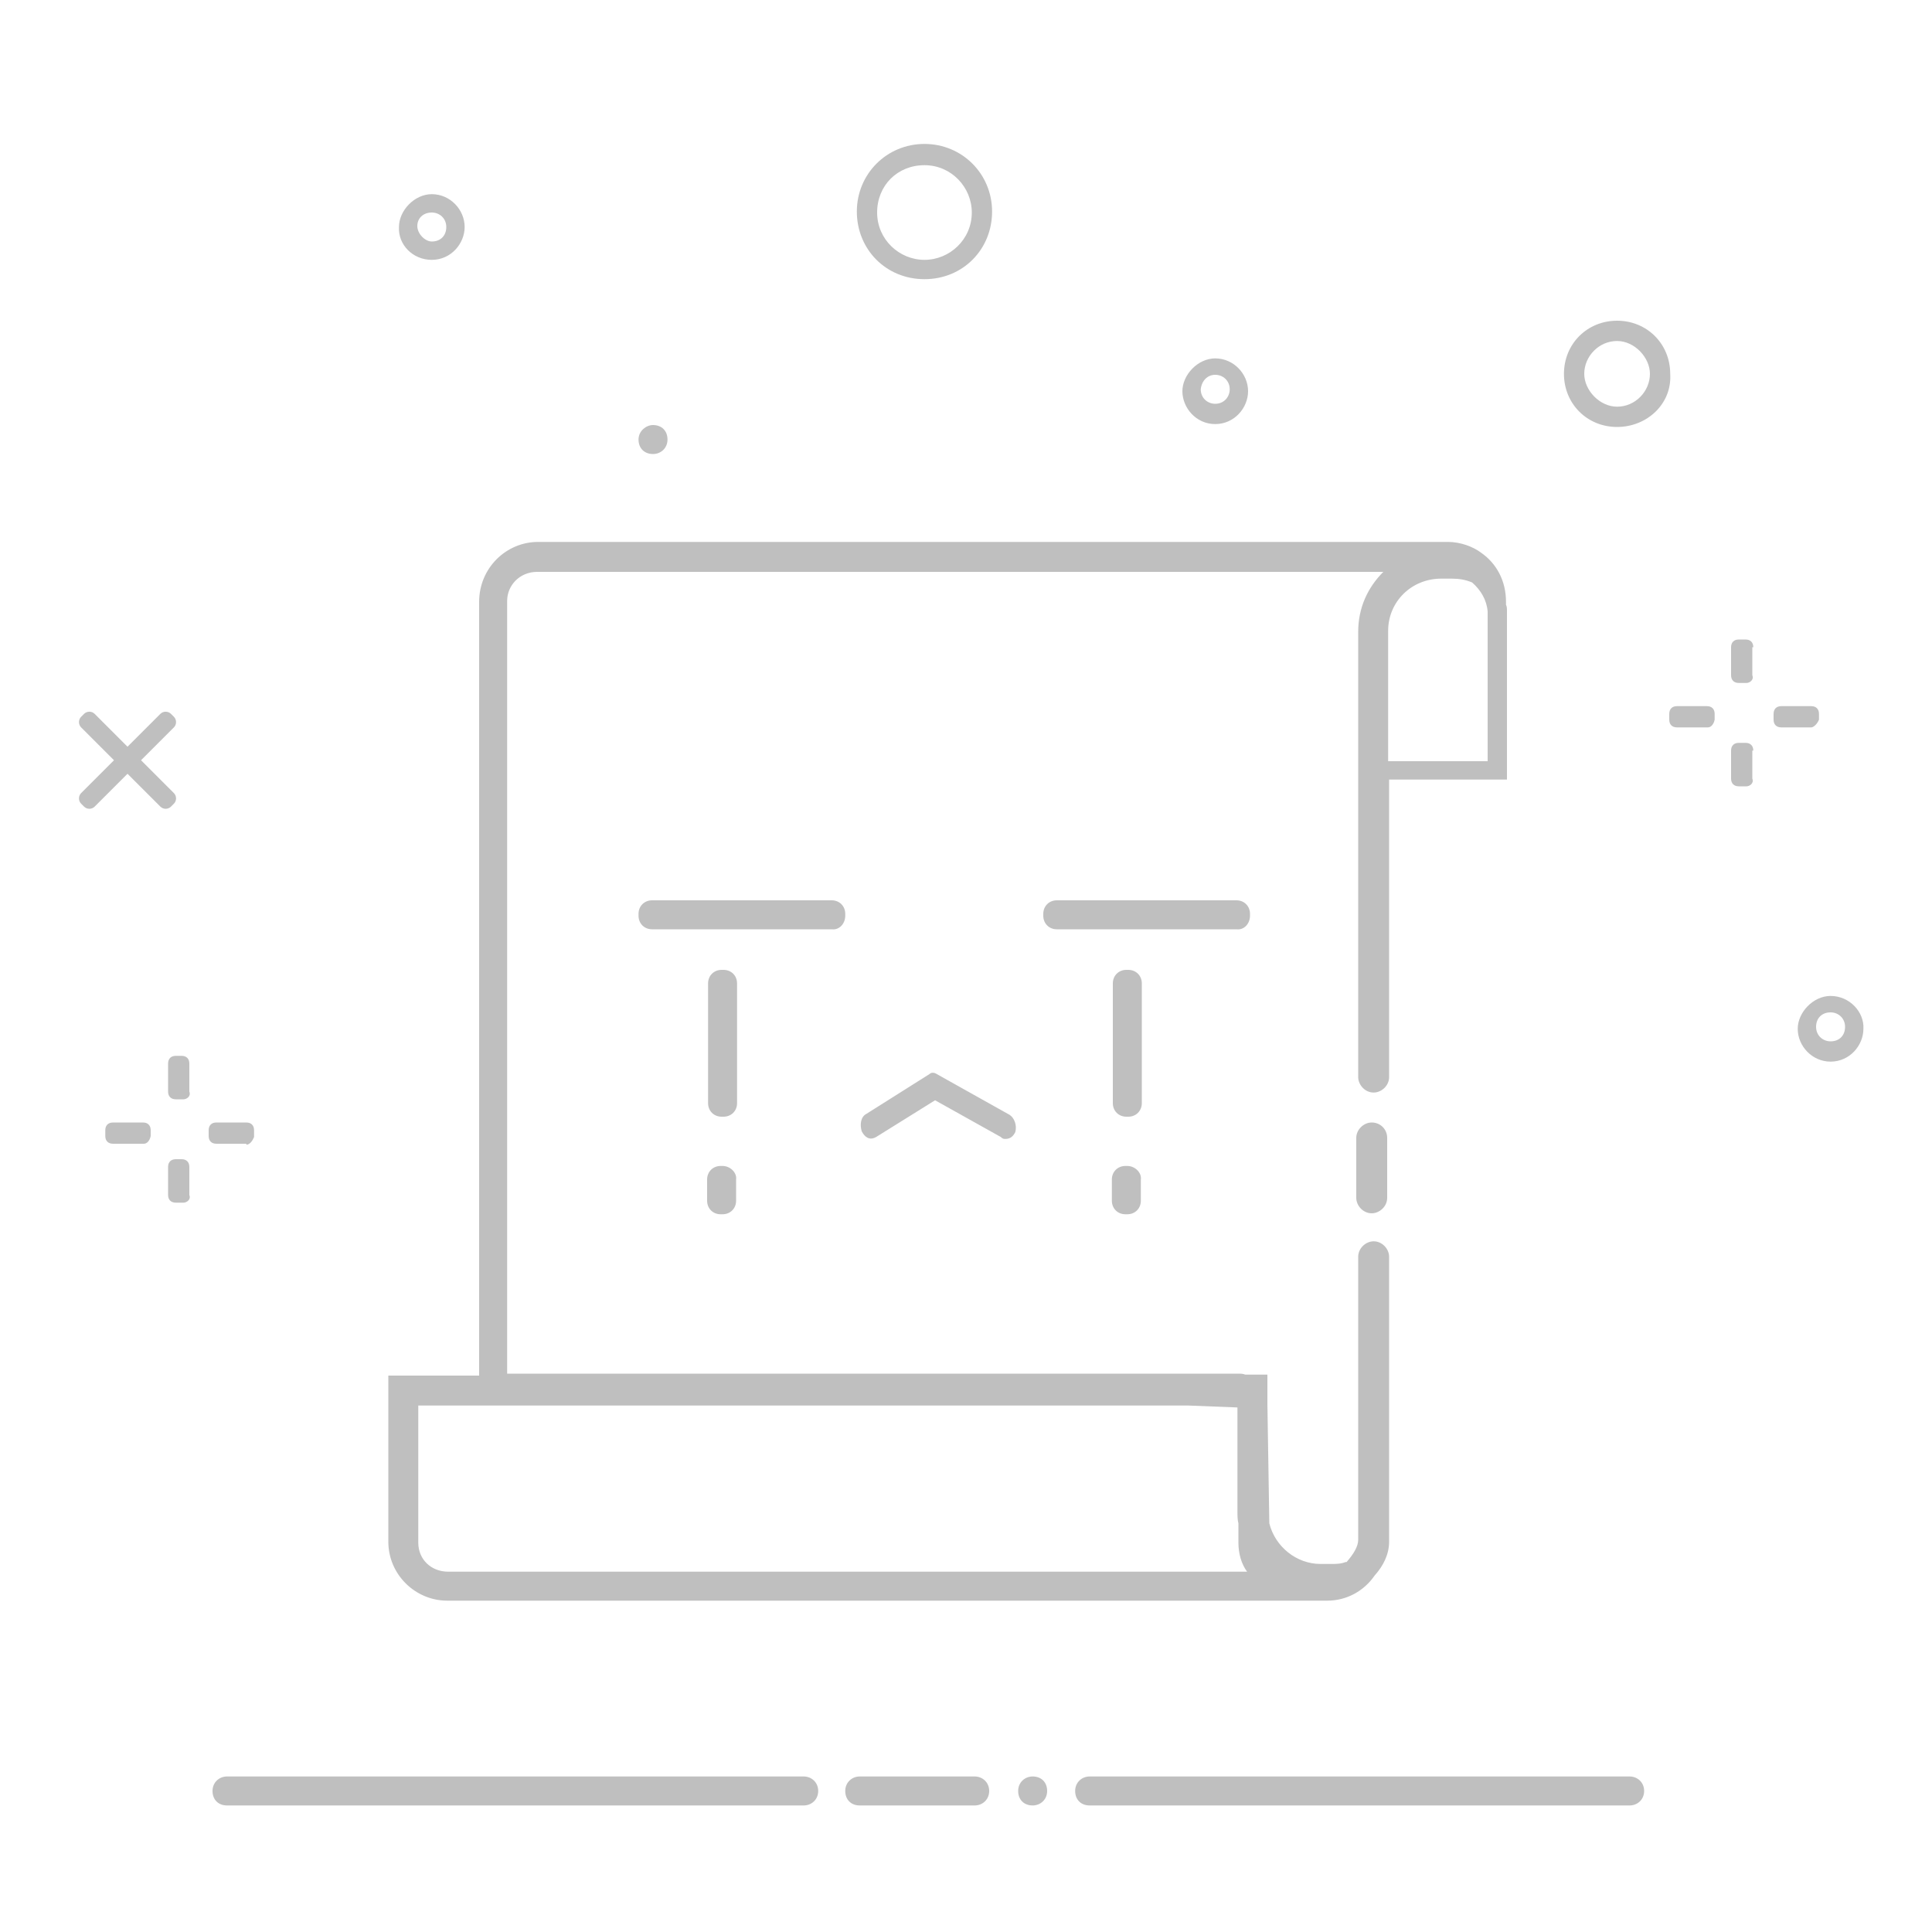 <?xml version="1.0" standalone="no"?><!DOCTYPE svg PUBLIC "-//W3C//DTD SVG 1.1//EN" "http://www.w3.org/Graphics/SVG/1.1/DTD/svg11.dtd"><svg t="1501839828693" class="icon" style="" viewBox="0 0 1024 1024" version="1.1" xmlns="http://www.w3.org/2000/svg" p-id="8129" xmlns:xlink="http://www.w3.org/1999/xlink" width="250" height="250"><defs><style type="text/css"></style></defs><path d="M727.04 594.944c-4.096 0-8.192 3.584-8.192 8.192v31.744c0 4.096 3.584 8.192 8.192 8.192 4.096 0 8.192-3.584 8.192-8.192v-31.744c0-4.608-3.584-8.192-8.192-8.192z m-489.984 253.44h466.432c10.24 0 19.456-5.12 25.088-13.312 4.608-5.12 7.68-11.264 7.68-17.92v-151.04c0-4.096-3.584-8.192-8.192-8.192-4.096 0-8.192 3.584-8.192 8.192v150.016c0 3.584-2.56 7.68-6.144 11.776h-0.512c-2.56 1.024-5.12 1.024-7.68 1.024h-5.632c-12.8 0-24.064-9.216-27.136-21.504l-1.024-63.488v-15.36h-11.776c-1.024-0.512-2.56-0.512-3.584-0.512H268.8v-409.6c0-8.192 6.656-15.36 15.872-15.36h448.512c-8.192 8.192-13.312 18.944-13.312 31.744v236.032c0 4.096 3.584 8.192 8.192 8.192 4.096 0 8.192-3.584 8.192-8.192V413.184H798.72V324.096c0-1.536 0-2.56-0.512-3.584v-1.536c0-11.264-5.12-20.48-13.312-26.112-4.096-3.072-10.752-5.632-17.408-5.632H285.184c-16.896 0-31.232 13.824-31.232 31.744v410.112h-48.128v88.064c0 17.408 14.336 31.232 31.232 31.232z m498.688-514.048c0-15.36 12.288-27.648 28.16-27.648h5.632c3.584 0 7.168 0.512 10.752 2.048 4.608 4.096 7.68 9.216 8.192 15.36v79.36h-52.736V334.336zM221.696 744.96H629.76l26.112 1.024v55.296c0 2.048 0 4.096 0.512 6.144v10.24c0 5.632 1.536 11.264 4.608 15.36H237.568c-9.216 0-15.872-6.656-15.872-15.36v-72.704zM496.64 569.344c-1.536-1.024-3.072-1.024-4.096 0l-33.28 20.992c-3.072 1.536-3.584 5.632-2.56 9.216 1.536 3.072 4.096 5.12 7.68 3.072l31.232-19.456 34.816 19.456c1.024 1.024 1.536 1.024 2.56 1.024 2.56 0 4.096-1.536 5.12-3.584 1.024-3.584-0.512-7.68-3.072-9.216l-38.4-21.504z m-48.64-83.968v-1.024c0-4.096-3.072-7.168-7.168-7.168H345.6c-4.096 0-7.168 3.072-7.168 7.168v1.024c0 4.096 3.072 7.168 7.168 7.168h95.232c4.096 0.512 7.168-3.072 7.168-7.168z m-57.344 35.84c0-4.096-3.072-7.168-7.168-7.168h-1.024c-4.096 0-7.168 3.072-7.168 7.168v63.488c0 4.096 3.072 7.168 7.168 7.168h1.024c4.096 0 7.168-3.072 7.168-7.168v-63.488z m-7.68 96.768h-1.024c-4.096 0-7.168 3.072-7.168 7.168v11.264c0 4.096 3.072 7.168 7.168 7.168h1.024c4.096 0 7.168-3.072 7.168-7.168v-11.264c0.512-3.584-3.072-7.168-7.168-7.168z m279.552-132.608v-1.024c0-4.096-3.072-7.168-7.168-7.168h-95.232c-4.096 0-7.168 3.072-7.168 7.168v1.024c0 4.096 3.072 7.168 7.168 7.168H655.36c4.096 0.512 7.168-3.072 7.168-7.168z m-57.344 35.84c0-4.096-3.072-7.168-7.168-7.168h-1.024c-4.096 0-7.168 3.072-7.168 7.168v63.488c0 4.096 3.072 7.168 7.168 7.168h1.024c4.096 0 7.168-3.072 7.168-7.168v-63.488z m-7.68 96.768h-1.024c-4.096 0-7.168 3.072-7.168 7.168v11.264c0 4.096 3.072 7.168 7.168 7.168h1.024c4.096 0 7.168-3.072 7.168-7.168v-11.264c0.512-3.584-3.072-7.168-7.168-7.168z m-171.52 323.584H120.32c-4.096 0-7.68 3.072-7.68 7.68s3.072 7.68 7.68 7.68h305.664c4.096 0 7.68-3.072 7.68-7.68s-3.584-7.68-7.68-7.68z m121.344 0c-4.096 0-7.68 3.072-7.68 7.68s3.072 7.68 7.68 7.68c4.096 0 7.68-3.072 7.68-7.68s-3.072-7.68-7.68-7.68z m316.416 0h-286.208c-4.096 0-7.68 3.072-7.68 7.68s3.072 7.68 7.68 7.68h286.208c4.096 0 7.68-3.072 7.68-7.68s-3.584-7.68-7.68-7.68z m-347.136 0H455.68c-4.096 0-7.68 3.072-7.68 7.68s3.072 7.68 7.68 7.68h60.928c4.096 0 7.68-3.072 7.68-7.68s-3.584-7.68-7.68-7.68z m-26.624-793.6c20.48 0 35.84-15.872 35.84-35.84s-15.872-35.84-35.84-35.84-35.84 15.872-35.84 35.84 15.36 35.84 35.84 35.84z m0-60.416c14.336 0 25.088 11.776 25.088 25.088 0 14.336-11.776 25.088-25.088 25.088s-25.088-10.752-25.088-25.088 10.752-25.088 25.088-25.088z m395.264 110.592c0-15.872-12.288-28.16-28.16-28.16s-28.16 12.288-28.16 28.16 12.288 28.16 28.16 28.16 29.184-12.288 28.16-28.16z m-28.16 17.408c-9.216 0-17.408-8.704-17.408-17.408 0-9.216 7.68-17.408 17.408-17.408 9.216 0 17.408 8.704 17.408 17.408 0 9.216-7.68 17.408-17.408 17.408zM228.864 137.728c10.24 0 17.408-8.704 17.408-17.408 0-9.216-7.68-17.408-17.408-17.408-9.216 0-17.408 8.704-17.408 17.408-0.512 9.216 7.168 17.408 17.408 17.408z m0-25.088c4.096 0 7.68 3.072 7.68 7.68s-3.072 7.68-7.68 7.68c-3.584 0-7.68-4.096-7.68-8.192s3.072-7.168 7.68-7.168z m735.232 268.8v-3.072c0-2.56-1.536-4.096-4.096-4.096h-15.872c-2.56 0-4.096 1.536-4.096 4.096v3.072c0 2.56 1.536 4.096 4.096 4.096h15.872c1.024 0 3.072-1.536 4.096-4.096z m-34.816 16.384c0-2.56-1.536-4.096-4.096-4.096h-3.584c-2.56 0-4.096 1.536-4.096 4.096v14.848c0 2.56 1.536 4.096 4.096 4.096h4.096c1.536 0 4.096-1.536 3.072-4.096v-14.848zM346.112 240.64c4.096 0 7.68-3.072 7.68-7.68s-3.072-7.68-7.68-7.68c-3.584 0-7.68 3.072-7.68 7.68s3.072 7.68 7.68 7.68z m583.168 102.4c0-2.56-1.536-4.096-4.096-4.096h-3.584c-2.56 0-4.096 1.536-4.096 4.096v14.848c0 2.56 1.536 4.096 4.096 4.096h4.096c1.536 0 4.096-1.536 3.072-4.096V343.04z m40.96 184.832c-9.216 0-17.408 8.704-17.408 17.408 0 9.216 7.68 17.408 17.408 17.408 10.24 0 17.408-8.704 17.408-17.408 0.512-8.704-7.168-17.408-17.408-17.408z m0 24.064c-4.096 0-7.68-3.072-7.68-7.68s3.072-7.68 7.68-7.68c4.096 0 7.68 3.072 7.68 7.68s-3.072 7.68-7.68 7.68z m-65.536-177.664h-15.872c-2.56 0-4.096 1.536-4.096 4.096v3.072c0 2.56 1.536 4.096 4.096 4.096h16.384c1.536 0 3.072-1.536 3.584-4.096v-3.072c0-2.56-1.536-4.096-4.096-4.096zM92.16 425.984c1.536-1.536 1.536-4.096 0-5.632l-17.408-17.408 17.408-17.408c1.536-1.536 1.536-4.096 0-5.632l-1.536-1.536c-1.536-1.536-4.096-1.536-5.632 0l-17.408 17.408-17.408-17.408c-1.536-1.536-4.096-1.536-5.632 0l-1.536 1.536c-1.536 1.536-1.536 4.096 0 5.632l17.408 17.408-17.408 17.408c-1.536 1.536-1.536 4.096 0 5.632l1.536 1.536c1.536 1.536 4.096 1.536 5.632 0l17.408-17.408 17.408 17.408c1.536 1.536 4.096 1.536 5.632 0l1.536-1.536z m8.192 137.728c0-2.56-1.536-4.096-4.096-4.096h-3.072c-2.56 0-4.096 1.536-4.096 4.096v14.848c0 2.56 1.536 4.096 4.096 4.096h4.096c1.536 0 4.096-1.536 3.072-4.096v-14.848z m543.744-338.944c10.24 0 17.408-8.704 17.408-17.408 0-9.216-7.68-17.408-17.408-17.408-9.216 0-17.408 8.704-17.408 17.408s7.168 17.408 17.408 17.408z m0-26.112c4.096 0 7.68 3.072 7.68 7.68 0 4.096-3.072 7.68-7.68 7.68-4.096 0-7.68-3.072-7.68-7.68 0.512-4.608 3.584-7.68 7.68-7.68zM130.56 606.72c1.536 0 3.072-1.536 4.096-4.096v-3.584c0-2.56-1.536-4.096-4.096-4.096h-15.872c-2.56 0-4.096 1.536-4.096 4.096v3.072c0 2.56 1.536 4.096 4.096 4.096h15.872z m-54.784-11.776h-15.872c-2.56 0-4.096 1.536-4.096 4.096v3.072c0 2.56 1.536 4.096 4.096 4.096h16.384c1.536 0 3.072-1.536 3.584-4.096v-3.072c0-2.56-1.536-4.096-4.096-4.096z m24.576 23.552c0-2.56-1.536-4.096-4.096-4.096h-3.072c-2.56 0-4.096 1.536-4.096 4.096v14.848c0 2.56 1.536 4.096 4.096 4.096h4.096c1.536 0 4.096-1.536 3.072-4.096v-14.848z" p-id="8130" fill="#bfbfbf"></path></svg>